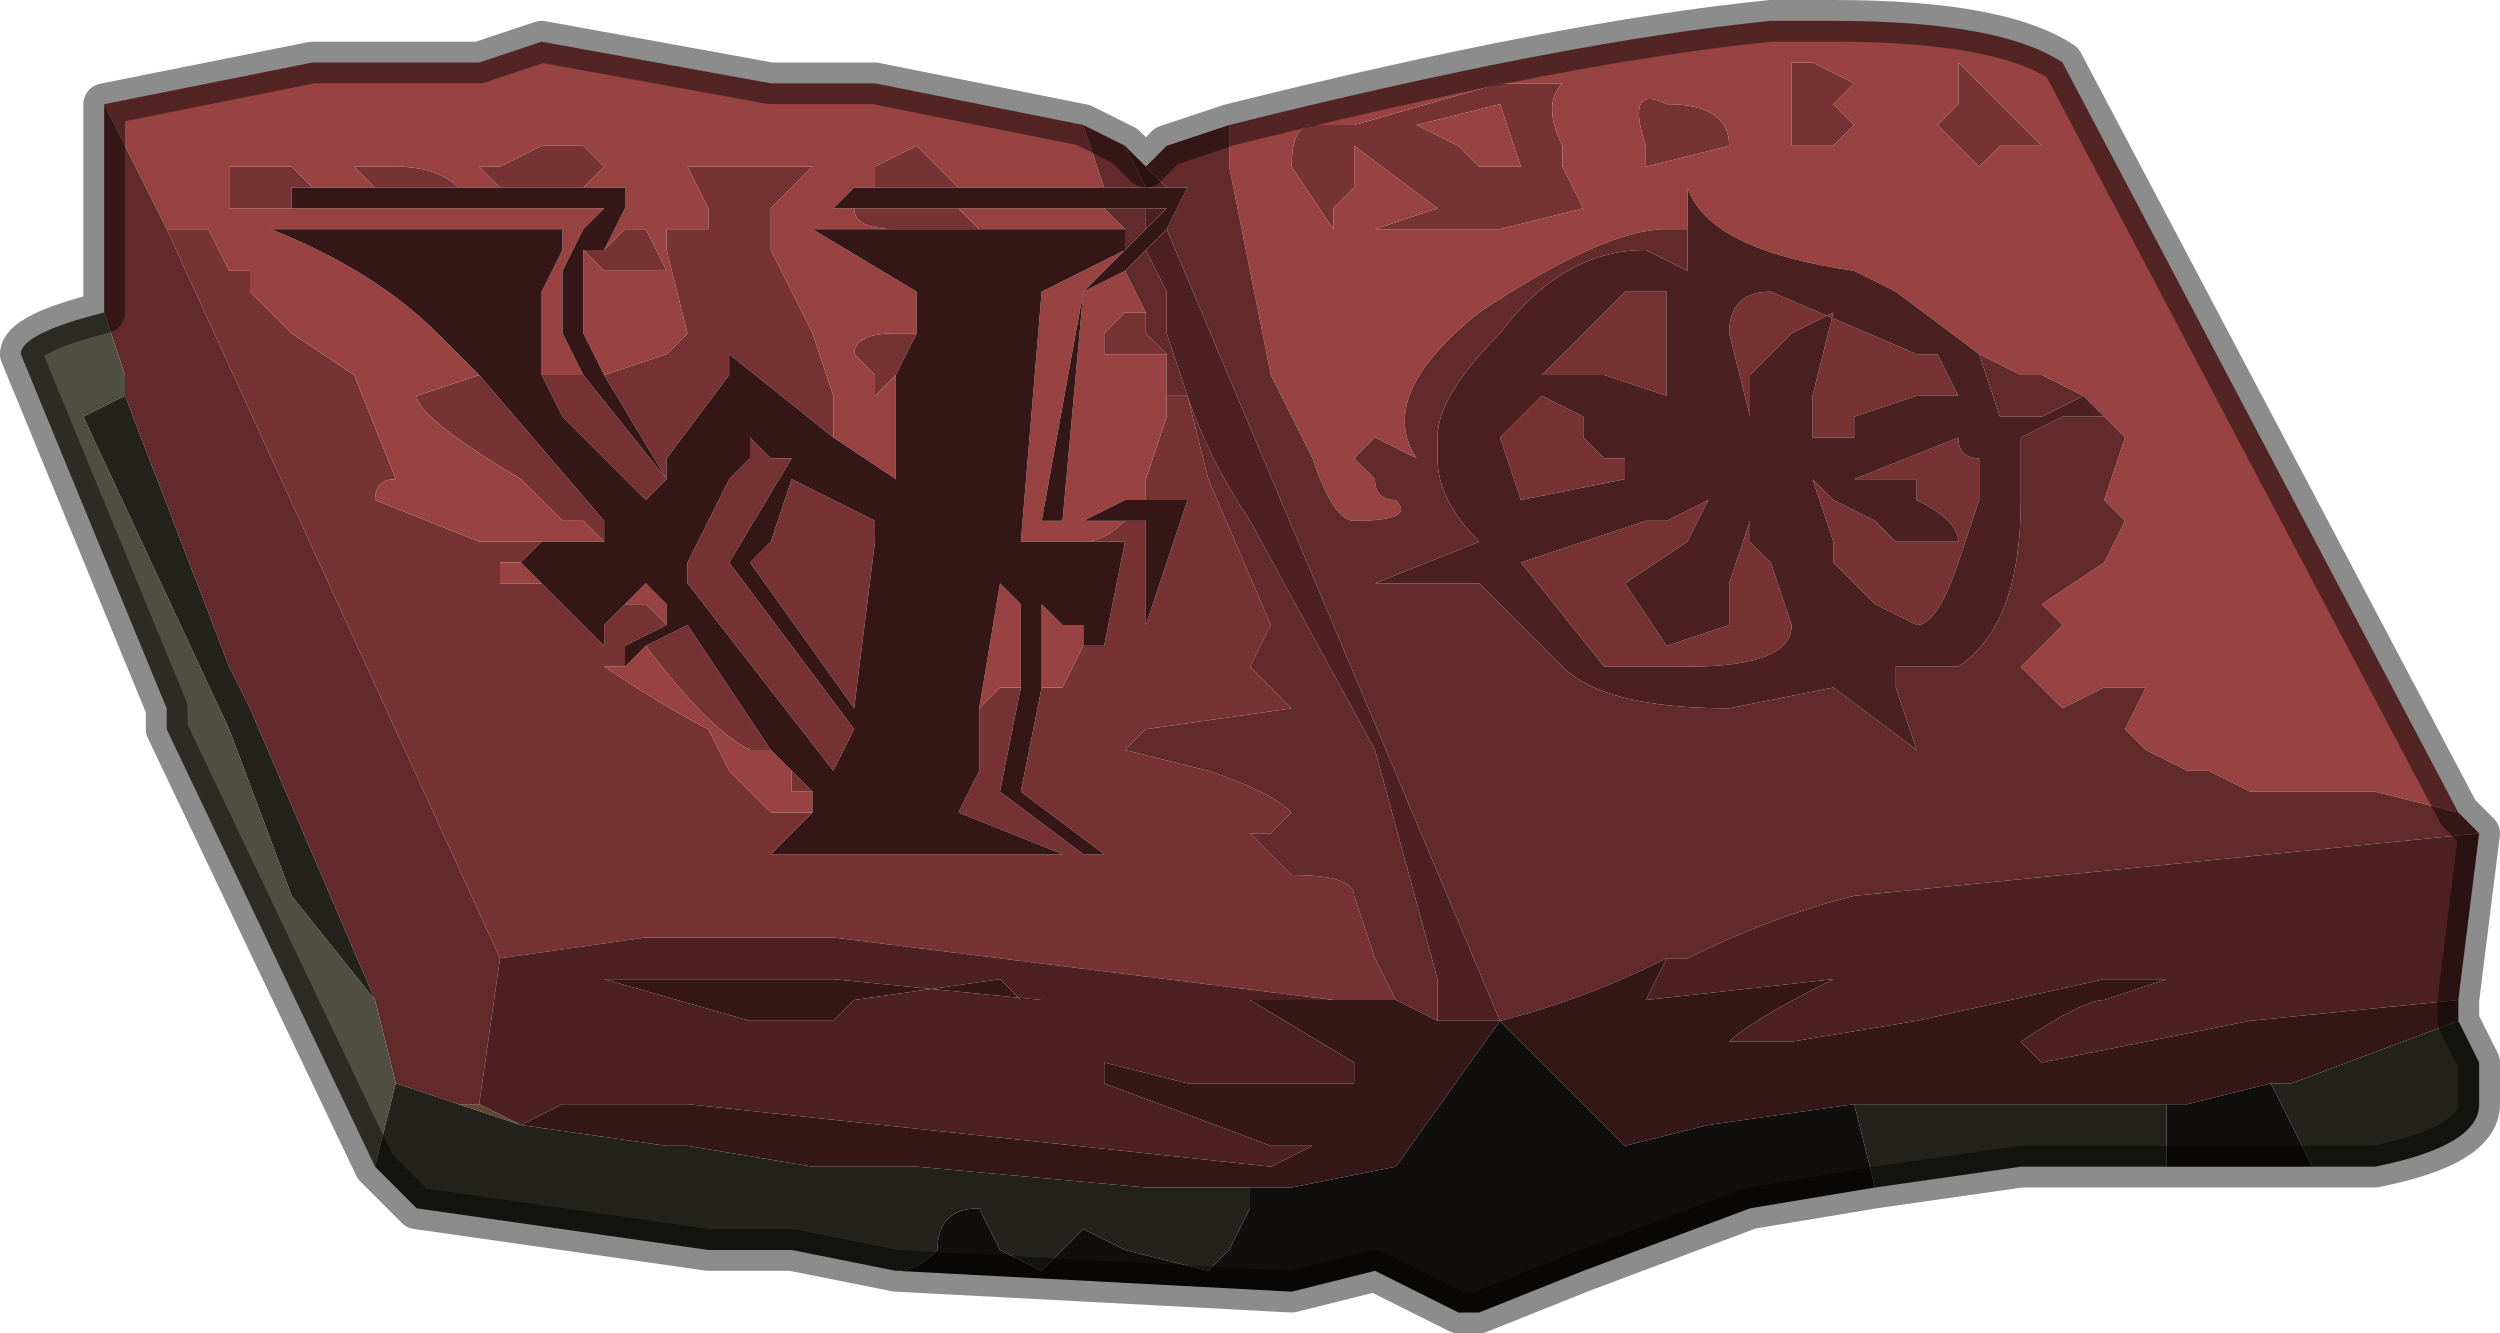 <?xml version="1.0" encoding="UTF-8" standalone="no"?>
<svg xmlns:xlink="http://www.w3.org/1999/xlink" height="3.2px" width="6.0px" xmlns="http://www.w3.org/2000/svg">
  <g transform="matrix(1.0, 0.0, 0.0, 1.0, 3.0, 1.55)">
    <path d="M1.45 -1.35 L1.4 -1.3 1.45 -1.25 1.4 -1.2 1.35 -1.2 1.3 -1.2 1.3 -1.3 1.3 -1.4 1.35 -1.4 1.45 -1.35 M0.6 -1.35 L0.75 -1.35 Q0.7 -1.3 0.75 -1.2 L0.75 -1.15 0.8 -1.05 0.6 -1.0 0.4 -1.0 0.2 -1.0 0.3 -1.0 0.45 -1.05 0.25 -1.2 0.25 -1.1 0.2 -1.05 0.2 -1.0 0.1 -1.15 0.1 -1.15 Q0.1 -1.25 0.15 -1.25 L0.25 -1.25 0.6 -1.35 M1.65 -1.25 L1.7 -1.3 1.7 -1.4 1.9 -1.2 1.9 -1.2 1.8 -1.2 1.75 -1.15 1.7 -1.2 1.65 -1.25 M0.4 -1.25 L0.5 -1.2 0.55 -1.15 0.6 -1.15 0.65 -1.15 0.6 -1.3 0.4 -1.25 M0.95 -1.15 L0.95 -1.2 Q0.9 -1.35 1.0 -1.3 1.15 -1.3 1.15 -1.2 L0.95 -1.15 M1.0 -0.85 L1.0 -0.6 0.85 -0.65 0.7 -0.65 0.7 -0.65 0.9 -0.85 1.0 -0.85 M0.85 -0.45 L1.0 -0.45 0.9 -0.45 0.9 -0.4 0.65 -0.35 0.6 -0.5 0.7 -0.6 0.8 -0.55 0.8 -0.5 0.85 -0.45 0.85 -0.45 M0.95 -0.3 L1.0 -0.3 1.0 -0.3 1.1 -0.35 1.05 -0.25 0.9 -0.15 1.0 0.0 1.0 0.0 1.15 -0.05 1.15 -0.15 1.2 -0.3 1.2 -0.25 1.25 -0.2 1.3 -0.05 1.3 -0.05 Q1.3 0.05 1.05 0.05 L0.85 0.05 0.65 -0.2 0.95 -0.3 M1.6 -0.7 L1.65 -0.7 1.7 -0.6 1.65 -0.6 1.6 -0.6 1.45 -0.55 1.45 -0.5 1.35 -0.5 1.35 -0.6 1.4 -0.8 1.3 -0.75 1.2 -0.65 1.2 -0.55 1.15 -0.75 Q1.15 -0.85 1.25 -0.85 L1.6 -0.7 1.6 -0.7 M1.35 -0.4 L1.4 -0.35 1.5 -0.3 1.55 -0.25 1.7 -0.25 Q1.7 -0.3 1.6 -0.35 L1.6 -0.4 1.45 -0.4 1.7 -0.5 1.7 -0.5 Q1.7 -0.45 1.75 -0.45 L1.75 -0.35 1.7 -0.2 Q1.65 -0.05 1.6 -0.05 L1.5 -0.1 1.4 -0.2 1.4 -0.25 1.35 -0.4 M-0.2 -0.6 L-0.15 -0.6 -0.1 -0.4 0.05 -0.05 0.0 0.05 0.1 0.15 -0.25 0.2 -0.3 0.25 -0.1 0.3 Q0.05 0.35 0.1 0.4 L0.05 0.45 0.0 0.45 0.1 0.55 Q0.25 0.55 0.25 0.6 L0.3 0.75 0.35 0.85 0.2 0.85 -1.0 0.7 -1.45 0.7 -1.8 0.75 -2.6 -1.0 -2.5 -1.0 -2.45 -0.9 -2.4 -0.9 -2.4 -0.85 -2.3 -0.75 -2.15 -0.65 -2.05 -0.4 Q-2.1 -0.4 -2.1 -0.35 -1.85 -0.25 -1.85 -0.25 L-1.8 -0.25 -1.75 -0.25 Q-1.7 -0.25 -1.7 -0.25 L-1.75 -0.2 -1.8 -0.2 -1.8 -0.15 -1.7 -0.15 -1.55 0.0 -1.55 -0.05 -1.5 -0.1 -1.5 -0.1 -1.45 -0.1 -1.4 -0.05 -1.4 -0.05 -1.5 0.0 -1.5 0.05 -1.55 0.05 Q-1.4 0.15 -1.3 0.2 L-1.25 0.3 -1.15 0.4 -1.05 0.4 -1.05 0.35 -1.05 0.4 -1.15 0.5 -0.45 0.5 -0.7 0.4 -0.65 0.3 -0.65 0.2 -0.65 0.15 -0.6 0.1 -0.55 0.1 -0.6 0.35 -0.4 0.5 -0.35 0.5 -0.55 0.35 -0.5 0.1 -0.5 0.1 Q-0.45 0.1 -0.45 0.1 L-0.4 0.0 -0.4 0.0 -0.35 0.0 -0.3 -0.25 -0.35 -0.25 -0.4 -0.25 Q-0.35 -0.25 -0.3 -0.3 L-0.2 -0.3 -0.25 -0.3 -0.25 -0.05 -0.15 -0.35 -0.2 -0.35 -0.25 -0.35 -0.25 -0.4 -0.2 -0.55 -0.2 -0.6 M-0.25 -0.8 L-0.25 -0.75 -0.2 -0.7 -0.35 -0.7 -0.35 -0.75 -0.3 -0.8 -0.25 -0.8 M-2.1 -1.1 L-2.1 -1.1 -2.15 -1.15 -2.05 -1.15 Q-1.95 -1.15 -1.9 -1.1 L-1.9 -1.1 -2.1 -1.1 M-1.75 -1.1 L-1.8 -1.1 -1.8 -1.1 -1.85 -1.15 -1.8 -1.15 -1.7 -1.2 -1.6 -1.2 -1.55 -1.15 -1.6 -1.1 -1.6 -1.1 -1.6 -1.1 -1.75 -1.1 M-1.55 -0.95 L-1.5 -1.0 -1.45 -1.0 -1.4 -0.9 -1.55 -0.9 -1.6 -0.95 -1.55 -0.95 M-1.55 -0.65 L-1.4 -0.7 -1.35 -0.75 -1.35 -0.75 -1.4 -0.95 -1.4 -1.0 -1.3 -1.0 -1.3 -1.05 -1.35 -1.15 -1.15 -1.15 -1.1 -1.15 -1.1 -1.15 -1.05 -1.15 -1.15 -1.05 -1.15 -0.95 -1.05 -0.75 -1.0 -0.6 -1.2 -0.75 -1.2 -0.75 -1.0 -0.6 -1.0 -0.5 -1.25 -0.7 -1.25 -0.65 -1.4 -0.45 -1.4 -0.4 -1.55 -0.65 M-0.85 -0.65 L-0.9 -0.6 -0.9 -0.65 -0.95 -0.7 -0.95 -0.7 Q-0.95 -0.75 -0.85 -0.75 L-0.8 -0.75 -0.85 -0.65 M-0.7 -1.05 L-0.65 -1.0 -0.8 -1.0 -0.85 -1.0 Q-0.95 -1.0 -0.95 -1.05 L-0.7 -1.05 M-0.95 -1.1 L-0.9 -1.1 -0.9 -1.15 -0.8 -1.2 -0.7 -1.1 -0.95 -1.1 M-2.25 -1.1 L-2.3 -1.1 -2.3 -1.05 -2.4 -1.05 -2.45 -1.05 -2.45 -1.15 -2.3 -1.15 -2.25 -1.1 -2.25 -1.1 M-1.6 -0.65 L-1.4 -0.4 -1.45 -0.35 -1.55 -0.45 -1.65 -0.55 -1.7 -0.65 -1.65 -0.65 -1.6 -0.65 -1.6 -0.65 M-1.85 -0.65 L-1.55 -0.3 -1.55 -0.25 -1.6 -0.3 -1.65 -0.3 -1.75 -0.4 Q-2.0 -0.55 -2.0 -0.6 L-1.85 -0.65 M-1.35 -0.2 L-1.25 -0.4 -1.2 -0.45 -1.2 -0.5 -1.15 -0.45 -1.15 -0.45 -1.1 -0.45 -1.25 -0.2 -0.95 0.2 -1.0 0.3 -1.35 -0.15 -1.35 -0.2 M-0.9 -0.25 L-0.95 0.15 -1.2 -0.2 -1.2 -0.2 -1.15 -0.25 -1.1 -0.4 -1.1 -0.4 -0.9 -0.3 -0.9 -0.25 M-1.15 0.25 L-1.2 0.25 Q-1.3 0.2 -1.45 0.0 L-1.35 -0.05 -1.15 0.25 M-1.05 0.35 L-1.1 0.35 -1.1 0.3 -1.05 0.35" fill="#773333" fill-rule="evenodd" stroke="none"/>
    <path d="M1.45 -1.35 L1.35 -1.4 1.3 -1.4 1.3 -1.3 1.3 -1.2 1.35 -1.2 1.4 -1.2 1.45 -1.25 1.4 -1.3 1.45 -1.35 M-0.05 -1.25 Q0.75 -1.45 1.25 -1.5 L1.4 -1.5 Q1.8 -1.5 1.95 -1.4 L2.9 0.4 2.7 0.35 2.4 0.35 2.3 0.3 2.25 0.3 2.15 0.25 2.1 0.2 2.15 0.1 2.05 0.1 1.95 0.15 1.85 0.05 1.95 -0.05 1.9 -0.1 2.05 -0.2 2.1 -0.3 2.05 -0.35 2.1 -0.5 2.0 -0.6 Q1.9 -0.65 1.9 -0.65 L1.85 -0.65 1.75 -0.7 1.55 -0.85 1.45 -0.9 Q1.1 -0.95 1.05 -1.1 L1.05 -1.0 1.0 -1.0 Q0.85 -1.0 0.55 -0.8 0.3 -0.6 0.4 -0.45 L0.3 -0.5 0.25 -0.45 0.25 -0.45 0.3 -0.4 Q0.3 -0.35 0.35 -0.35 0.4 -0.3 0.25 -0.3 0.2 -0.3 0.15 -0.45 L0.05 -0.65 -0.05 -1.15 -0.05 -1.25 M-2.75 -1.3 L-2.25 -1.4 -1.85 -1.4 -1.7 -1.45 -1.15 -1.35 -1.05 -1.35 -0.9 -1.35 -0.4 -1.25 -0.35 -1.1 -0.7 -1.1 -0.8 -1.2 -0.9 -1.15 -0.9 -1.1 -0.95 -1.1 -0.95 -1.1 -1.0 -1.05 -0.95 -1.05 Q-0.95 -1.0 -0.85 -1.0 L-0.8 -1.0 -0.65 -1.0 -0.7 -1.05 -0.35 -1.05 -0.3 -1.0 -1.05 -1.0 -0.8 -0.85 -0.8 -0.75 -0.85 -0.75 Q-0.95 -0.75 -0.95 -0.7 L-0.95 -0.7 -0.9 -0.65 -0.9 -0.6 -0.85 -0.65 -0.85 -0.5 -1.0 -0.6 -1.05 -0.75 -1.15 -0.95 -1.15 -1.05 -1.05 -1.15 -1.1 -1.15 -1.1 -1.15 -1.15 -1.15 -1.35 -1.15 -1.3 -1.05 -1.3 -1.0 -1.4 -1.0 -1.4 -0.95 -1.35 -0.75 -1.35 -0.75 -1.4 -0.7 -1.55 -0.65 -1.6 -0.75 -1.6 -0.95 -1.55 -0.9 -1.4 -0.9 -1.45 -1.0 -1.5 -1.0 -1.55 -0.95 -1.5 -1.05 -1.5 -1.1 -1.6 -1.1 -1.6 -1.1 -1.6 -1.1 -1.55 -1.15 -1.6 -1.2 -1.7 -1.2 -1.8 -1.15 -1.85 -1.15 -1.8 -1.1 -1.8 -1.1 -1.75 -1.1 -1.9 -1.1 -1.9 -1.1 Q-1.95 -1.15 -2.05 -1.15 L-2.15 -1.15 -2.1 -1.1 -2.1 -1.1 -2.25 -1.1 -2.25 -1.1 -2.3 -1.15 -2.45 -1.15 -2.45 -1.05 -2.4 -1.05 -2.3 -1.05 -2.3 -1.05 -1.55 -1.05 -1.6 -1.0 -1.65 -0.9 -1.65 -0.75 -1.6 -0.65 -1.6 -0.65 -1.65 -0.65 -1.7 -0.65 -1.7 -0.85 -1.65 -0.95 -1.65 -1.0 -2.35 -1.0 Q-2.1 -0.9 -1.95 -0.75 L-1.85 -0.65 -2.0 -0.6 Q-2.0 -0.55 -1.75 -0.4 L-1.65 -0.3 -1.6 -0.3 -1.55 -0.25 Q-1.6 -0.25 -1.7 -0.25 -1.7 -0.25 -1.75 -0.25 L-1.8 -0.25 -1.85 -0.25 Q-1.85 -0.25 -2.1 -0.35 -2.1 -0.4 -2.05 -0.4 L-2.15 -0.65 -2.3 -0.75 -2.4 -0.85 -2.4 -0.9 -2.45 -0.9 -2.5 -1.0 -2.6 -1.0 -2.75 -1.3 M1.65 -1.25 L1.7 -1.2 1.75 -1.15 1.8 -1.2 1.9 -1.2 1.9 -1.2 1.7 -1.4 1.7 -1.3 1.65 -1.25 M0.6 -1.35 L0.25 -1.25 0.15 -1.25 Q0.1 -1.25 0.1 -1.15 L0.1 -1.15 0.2 -1.0 0.2 -1.05 0.25 -1.1 0.25 -1.2 0.45 -1.05 0.3 -1.0 0.2 -1.0 0.4 -1.0 0.6 -1.0 0.8 -1.05 0.75 -1.15 0.75 -1.2 Q0.7 -1.3 0.75 -1.35 L0.6 -1.35 M0.4 -1.25 L0.6 -1.3 0.65 -1.15 0.6 -1.15 0.55 -1.15 0.5 -1.2 0.4 -1.25 M0.95 -1.15 L1.15 -1.2 Q1.15 -1.3 1.0 -1.3 0.9 -1.35 0.95 -1.2 L0.95 -1.15 M-0.3 -0.9 L-0.25 -0.8 -0.3 -0.8 -0.35 -0.75 -0.35 -0.7 -0.2 -0.7 -0.2 -0.6 -0.2 -0.55 -0.25 -0.4 -0.25 -0.35 -0.3 -0.35 -0.4 -0.3 -0.45 -0.3 -0.4 -0.85 -0.3 -0.9 M-0.3 -0.3 Q-0.35 -0.25 -0.4 -0.25 L-0.55 -0.25 -0.5 -0.85 -0.3 -0.95 -0.4 -0.85 -0.5 -0.3 -0.4 -0.3 -0.3 -0.3 M-0.4 0.0 L-0.4 0.0 -0.45 0.1 Q-0.45 0.1 -0.5 0.1 L-0.5 0.1 -0.5 -0.1 -0.45 -0.05 -0.4 -0.05 -0.4 0.0 M-0.55 0.1 L-0.6 0.1 -0.65 0.15 -0.6 -0.15 -0.55 -0.1 -0.55 0.1 M-0.65 0.2 L-0.65 0.3 -0.65 0.2 M-1.05 0.35 L-1.05 0.4 -1.15 0.4 -1.25 0.3 -1.3 0.2 Q-1.4 0.15 -1.55 0.05 L-1.5 0.05 -1.5 0.05 -1.45 0.0 -1.45 0.0 Q-1.3 0.2 -1.2 0.25 L-1.15 0.25 -1.1 0.3 -1.1 0.35 -1.05 0.35 -1.05 0.35 M-1.4 -0.05 L-1.45 -0.1 -1.5 -0.1 -1.45 -0.15 -1.4 -0.1 -1.4 -0.05 M-1.7 -0.15 L-1.8 -0.15 -1.8 -0.2 -1.75 -0.2 -1.7 -0.15 M-1.0 -0.6 L-0.85 -0.5 -0.85 -0.4 -1.0 -0.5 -1.0 -0.6 M-1.35 -0.15 L-1.35 -0.2 -1.35 -0.15 M-0.9 -0.3 L-0.9 -0.25 -0.9 -0.3 M-0.3 -0.95 L-0.3 -0.95" fill="#984242" fill-rule="evenodd" stroke="none"/>
    <path d="M1.05 -1.0 L1.05 -1.1 Q1.1 -0.95 1.45 -0.9 L1.55 -0.85 1.75 -0.7 1.8 -0.55 1.9 -0.55 2.0 -0.6 2.05 -0.55 2.05 -0.55 2.0 -0.55 1.95 -0.55 Q1.85 -0.5 1.85 -0.5 L1.85 -0.35 Q1.85 -0.05 1.7 0.05 L1.55 0.05 1.55 0.1 1.6 0.25 1.4 0.1 1.15 0.15 Q0.85 0.15 0.75 0.05 L0.55 -0.15 0.3 -0.15 0.55 -0.25 Q0.45 -0.35 0.45 -0.45 L0.45 -0.5 Q0.45 -0.6 0.6 -0.75 0.75 -0.95 0.95 -0.95 L1.05 -0.9 1.05 -1.0 M1.0 -0.85 L0.9 -0.85 0.7 -0.65 0.7 -0.65 0.85 -0.65 1.0 -0.6 1.0 -0.85 1.0 -0.85 1.0 -0.85 M0.85 -0.45 L0.85 -0.45 0.8 -0.5 0.8 -0.55 0.7 -0.6 0.6 -0.5 0.65 -0.35 0.9 -0.4 0.9 -0.45 1.0 -0.45 0.85 -0.45 M0.95 -0.3 L0.65 -0.2 0.85 0.05 1.05 0.05 Q1.3 0.05 1.3 -0.05 L1.3 -0.05 1.25 -0.2 1.2 -0.25 1.2 -0.3 1.15 -0.15 1.15 -0.05 1.0 0.0 1.0 0.0 0.9 -0.15 1.05 -0.25 1.1 -0.35 1.0 -0.3 1.0 -0.3 0.95 -0.3 M1.6 -0.7 L1.6 -0.7 1.25 -0.85 Q1.15 -0.85 1.15 -0.75 L1.2 -0.55 1.2 -0.65 1.3 -0.75 1.4 -0.8 1.35 -0.6 1.35 -0.5 1.45 -0.5 1.45 -0.55 1.6 -0.6 1.65 -0.6 1.7 -0.6 1.65 -0.7 1.6 -0.7 M1.35 -0.4 L1.4 -0.25 1.4 -0.2 1.5 -0.1 1.6 -0.05 Q1.65 -0.05 1.7 -0.2 L1.75 -0.35 1.75 -0.45 Q1.7 -0.45 1.7 -0.5 L1.7 -0.5 1.45 -0.4 1.6 -0.4 1.6 -0.35 Q1.7 -0.3 1.7 -0.25 L1.55 -0.25 1.5 -0.3 1.4 -0.35 1.35 -0.4 M1.7 -0.5 L1.7 -0.5 1.7 -0.5" fill="#4a2020" fill-rule="evenodd" stroke="none"/>
    <path d="M-0.05 -1.25 L-0.05 -1.15 0.05 -0.65 0.15 -0.45 Q0.2 -0.3 0.25 -0.3 0.4 -0.3 0.35 -0.35 0.3 -0.35 0.3 -0.4 L0.25 -0.45 0.25 -0.45 0.3 -0.5 0.4 -0.45 Q0.3 -0.6 0.55 -0.8 0.85 -1.0 1.0 -1.0 L1.05 -1.0 1.05 -0.9 0.95 -0.95 Q0.75 -0.95 0.6 -0.75 0.45 -0.6 0.45 -0.5 L0.45 -0.45 Q0.45 -0.35 0.55 -0.25 L0.3 -0.15 0.55 -0.15 0.75 0.05 Q0.85 0.15 1.15 0.15 L1.4 0.1 1.6 0.25 1.55 0.1 1.55 0.05 1.7 0.05 Q1.85 -0.05 1.85 -0.35 L1.85 -0.5 Q1.85 -0.5 1.95 -0.55 L2.0 -0.55 2.05 -0.55 2.05 -0.55 2.0 -0.6 1.9 -0.55 1.8 -0.55 1.75 -0.7 1.85 -0.65 1.9 -0.65 Q1.9 -0.65 2.0 -0.6 L2.1 -0.5 2.05 -0.35 2.1 -0.3 2.05 -0.2 1.9 -0.1 1.95 -0.05 1.85 0.05 1.95 0.15 2.05 0.1 2.15 0.1 2.1 0.2 2.15 0.25 2.25 0.3 2.3 0.3 2.4 0.35 2.7 0.35 2.9 0.4 2.95 0.45 1.45 0.6 Q1.25 0.65 1.05 0.75 L1.0 0.75 Q0.8 0.85 0.6 0.9 L-0.2 -1.0 -0.15 -1.1 -0.2 -1.1 -0.25 -1.15 -0.2 -1.2 -0.05 -1.25 M-2.75 -0.8 L-2.75 -1.3 -2.6 -1.0 -1.8 0.75 -1.85 1.1 -1.9 1.1 -2.05 1.05 -2.1 0.85 -2.4 0.15 -2.45 0.05 -2.7 -0.6 -2.7 -0.65 -2.75 -0.8 -2.75 -0.8 M-0.4 -1.25 L-0.3 -1.2 -0.25 -1.1 -0.35 -1.1 -0.4 -1.25 M0.35 0.85 L0.3 0.75 0.25 0.6 Q0.25 0.55 0.1 0.55 L0.0 0.45 0.05 0.45 0.1 0.4 Q0.05 0.35 -0.1 0.3 L-0.3 0.25 -0.25 0.2 0.1 0.15 0.0 0.05 0.05 -0.05 -0.1 -0.4 -0.15 -0.6 -0.2 -0.6 -0.2 -0.7 -0.25 -0.75 -0.25 -0.8 -0.3 -0.9 -0.25 -0.95 -0.2 -0.85 -0.2 -0.75 -0.15 -0.6 Q-0.1 -0.45 0.0 -0.3 L0.3 0.25 0.45 0.8 0.45 0.9 0.35 0.85 M-0.3 -1.0 L-0.35 -1.05 -0.25 -1.05 -0.25 -1.0 -0.3 -0.95 -0.3 -1.0 M-0.3 -0.95 L-0.3 -0.95" fill="#622a2a" fill-rule="evenodd" stroke="none"/>
    <path d="M1.0 -0.85 L1.0 -0.85 1.0 -0.85 M1.7 -0.5 L1.7 -0.5 1.7 -0.5" fill="#e5d1c5" fill-rule="evenodd" stroke="none"/>
    <path d="M2.9 0.85 L2.9 0.9 2.5 1.05 2.45 1.05 2.25 1.1 2.2 1.1 1.45 1.1 1.1 1.15 0.9 1.2 0.6 0.9 Q0.8 0.85 1.0 0.75 L0.95 0.85 1.4 0.8 1.45 0.8 1.4 0.8 Q1.2 0.9 1.15 0.95 L1.3 0.95 1.6 0.9 2.05 0.8 2.2 0.8 2.05 0.85 Q2.0 0.85 1.85 0.95 L1.9 1.0 2.4 0.9 2.9 0.85 M0.35 0.85 L0.45 0.9 0.6 0.9 0.35 1.25 0.1 1.3 0.0 1.3 -0.25 1.3 -0.8 1.25 -1.05 1.25 -1.35 1.2 -1.4 1.2 -1.75 1.15 -1.65 1.1 -1.35 1.1 0.05 1.25 0.15 1.2 0.05 1.2 -0.35 1.05 -0.35 1.0 -0.15 1.05 -0.15 1.05 0.0 1.05 0.05 1.05 0.2 1.05 0.25 1.05 0.25 1.0 0.0 0.85 0.2 0.85 0.35 0.85 M-0.25 -0.95 L-0.3 -0.9 -0.4 -0.85 -0.45 -0.3 -0.4 -0.3 -0.3 -0.35 -0.25 -0.35 -0.2 -0.35 -0.15 -0.35 -0.25 -0.05 -0.25 -0.3 -0.2 -0.3 -0.3 -0.3 -0.4 -0.3 -0.5 -0.3 -0.4 -0.85 -0.3 -0.95 -0.25 -1.0 -0.2 -1.05 -0.25 -1.05 -0.35 -1.05 -0.7 -1.05 -0.95 -1.05 -1.0 -1.05 -0.95 -1.1 -0.95 -1.1 -0.7 -1.1 -0.35 -1.1 -0.25 -1.1 -0.2 -1.1 -0.15 -1.1 -0.2 -1.0 -0.25 -0.95 M-0.4 -0.25 L-0.35 -0.25 -0.3 -0.25 -0.35 0.0 -0.4 0.0 -0.4 -0.05 -0.45 -0.05 -0.5 -0.1 -0.5 0.1 -0.55 0.35 -0.35 0.5 -0.4 0.5 -0.6 0.35 -0.55 0.1 -0.55 -0.1 -0.6 -0.15 -0.65 0.15 -0.65 0.2 -0.65 0.3 -0.7 0.4 -0.45 0.5 -1.15 0.5 -1.05 0.4 -1.05 0.35 -1.1 0.3 -1.15 0.25 -1.35 -0.05 -1.45 0.0 -1.45 0.0 -1.5 0.05 -1.5 0.05 -1.5 0.0 -1.4 -0.05 -1.4 -0.05 -1.4 -0.1 -1.45 -0.15 -1.5 -0.1 -1.5 -0.1 -1.55 -0.05 -1.55 0.0 -1.7 -0.15 -1.75 -0.2 -1.7 -0.25 Q-1.6 -0.25 -1.55 -0.25 L-1.55 -0.3 -1.85 -0.65 -1.95 -0.75 Q-2.1 -0.9 -2.35 -1.0 L-1.65 -1.0 -1.65 -0.95 -1.7 -0.85 -1.7 -0.65 -1.65 -0.55 -1.55 -0.45 -1.45 -0.35 -1.4 -0.4 -1.6 -0.65 -1.65 -0.75 -1.65 -0.9 -1.6 -1.0 -1.55 -1.05 -2.3 -1.05 -2.3 -1.05 -2.3 -1.1 -2.25 -1.1 -2.1 -1.1 -1.9 -1.1 -1.75 -1.1 -1.6 -1.1 -1.5 -1.1 -1.5 -1.05 -1.55 -0.95 -1.6 -0.95 -1.6 -0.75 -1.55 -0.65 -1.4 -0.4 -1.4 -0.45 -1.25 -0.65 -1.25 -0.7 -1.0 -0.5 -0.85 -0.4 -0.85 -0.5 -1.0 -0.6 -0.85 -0.5 -0.85 -0.65 -0.8 -0.75 -0.8 -0.85 -1.05 -1.0 -0.3 -1.0 -0.3 -0.95 -0.5 -0.85 -0.55 -0.25 -0.4 -0.25 M-1.0 -0.6 L-1.2 -0.75 -1.2 -0.75 -1.0 -0.6 M-1.35 -0.15 L-1.0 0.3 -0.95 0.2 -1.25 -0.2 -1.1 -0.45 -1.15 -0.45 -1.15 -0.45 -1.2 -0.5 -1.2 -0.45 -1.25 -0.4 -1.35 -0.2 -1.35 -0.15 M-0.9 -0.3 L-1.1 -0.4 -1.1 -0.4 -1.15 -0.25 -1.2 -0.2 -1.2 -0.2 -0.95 0.15 -0.9 -0.25 -0.9 -0.3 M-0.5 0.85 L-0.55 0.85 -0.6 0.8 -0.95 0.85 -1.0 0.9 -1.2 0.9 -1.55 0.8 -1.55 0.8 -1.4 0.8 -1.4 0.8 -1.05 0.8 -1.0 0.8 -0.5 0.85 M-1.05 0.35 L-1.05 0.35" fill="#351717" fill-rule="evenodd" stroke="none"/>
    <path d="M-2.1 1.25 L-2.6 0.2 -2.6 0.15 -2.95 -0.7 Q-2.95 -0.75 -2.75 -0.8 L-2.75 -0.8 -2.7 -0.65 -2.7 -0.6 -2.8 -0.55 -2.45 0.2 -2.3 0.6 -2.1 0.85 -2.05 1.05 -2.1 1.25" fill="#514f41" fill-rule="evenodd" stroke="none"/>
    <path d="M2.9 0.9 L2.95 1.0 2.95 1.1 Q2.95 1.2 2.7 1.25 L2.65 1.25 2.55 1.25 2.45 1.05 2.5 1.05 2.9 0.9 M2.2 1.25 L1.85 1.25 1.5 1.3 1.45 1.1 2.2 1.1 2.2 1.25 M-0.85 1.5 L-1.1 1.45 -1.3 1.45 -2.0 1.35 -2.05 1.3 -2.1 1.25 -2.05 1.05 -1.9 1.1 -1.75 1.15 -1.4 1.2 -1.35 1.2 -1.05 1.25 -0.8 1.25 -0.25 1.3 0.0 1.3 0.0 1.35 -0.05 1.45 -0.1 1.5 -0.3 1.45 -0.4 1.4 -0.5 1.5 -0.6 1.45 -0.65 1.35 Q-0.75 1.35 -0.75 1.45 -0.8 1.5 -0.85 1.5 L-0.85 1.5 M-2.7 -0.6 L-2.45 0.05 -2.4 0.15 -2.1 0.85 -2.3 0.6 -2.45 0.2 -2.8 -0.55 -2.7 -0.6" fill="#23221c" fill-rule="evenodd" stroke="none"/>
    <path d="M2.95 0.45 L2.9 0.85 2.4 0.9 1.9 1.0 1.85 0.95 Q2.0 0.85 2.05 0.85 L2.2 0.8 2.05 0.8 1.6 0.9 1.3 0.95 1.15 0.95 Q1.2 0.9 1.4 0.8 L1.45 0.8 1.4 0.8 0.95 0.85 1.0 0.75 1.05 0.75 Q1.25 0.65 1.45 0.6 L2.95 0.45 M-0.3 -1.2 L-0.25 -1.15 -0.2 -1.1 -0.25 -1.1 -0.3 -1.2 M0.45 0.9 L0.45 0.8 0.3 0.25 0.0 -0.3 Q-0.1 -0.45 -0.15 -0.6 L-0.2 -0.75 -0.2 -0.85 -0.25 -0.95 -0.2 -1.0 0.6 0.9 0.45 0.9 M-1.8 0.75 L-1.45 0.7 -1.0 0.7 0.2 0.85 0.0 0.85 0.25 1.0 0.25 1.05 0.2 1.05 0.05 1.05 0.0 1.05 -0.15 1.05 -0.15 1.05 -0.35 1.0 -0.35 1.05 0.05 1.2 0.15 1.2 0.05 1.25 -1.35 1.1 -1.65 1.1 -1.75 1.15 -1.85 1.1 -1.8 0.75 M-0.25 -1.05 L-0.2 -1.05 -0.25 -1.0 -0.25 -1.05 M-0.5 0.85 L-1.0 0.8 -1.05 0.8 -1.4 0.8 -1.4 0.8 -1.55 0.8 -1.55 0.8 -1.2 0.9 -1.0 0.9 -0.95 0.85 -0.6 0.8 -0.55 0.85 -0.5 0.85" fill="#4d2121" fill-rule="evenodd" stroke="none"/>
    <path d="M-1.9 1.1 L-1.85 1.1 -1.75 1.15 -1.9 1.1" fill="#624534" fill-rule="evenodd" stroke="none"/>
    <path d="M2.55 1.25 L2.4 1.25 2.2 1.25 2.2 1.1 2.25 1.1 2.45 1.05 2.55 1.25 M1.5 1.3 L1.2 1.35 0.8 1.5 0.55 1.6 0.5 1.6 0.3 1.5 0.1 1.55 -0.85 1.5 -0.85 1.5 Q-0.8 1.5 -0.75 1.45 -0.75 1.35 -0.65 1.35 L-0.6 1.45 -0.5 1.5 -0.4 1.4 -0.3 1.45 -0.1 1.5 -0.05 1.45 0.0 1.35 0.0 1.3 0.1 1.3 0.35 1.25 0.6 0.9 0.9 1.2 1.1 1.15 1.45 1.1 1.5 1.3" fill="#100f0d" fill-rule="evenodd" stroke="none"/>
    <path d="M2.9 0.4 L1.95 -1.4 Q1.8 -1.5 1.4 -1.5 L1.25 -1.5 Q0.75 -1.45 -0.05 -1.25 L-0.2 -1.2 -0.25 -1.15 -0.3 -1.2 -0.4 -1.25 -0.9 -1.35 -1.05 -1.35 -1.15 -1.35 -1.7 -1.45 -1.85 -1.4 -2.25 -1.4 -2.75 -1.3 -2.75 -0.8 Q-2.95 -0.75 -2.95 -0.7 L-2.6 0.15 -2.6 0.2 -2.1 1.25 -2.05 1.3 -2.0 1.35 -1.3 1.45 -1.1 1.45 -0.85 1.5 0.1 1.55 0.3 1.5 0.5 1.6 0.55 1.6 0.8 1.5 1.2 1.35 1.5 1.3 1.85 1.25 2.2 1.25 2.4 1.25 2.55 1.25 2.65 1.25 2.7 1.25 Q2.95 1.2 2.95 1.1 L2.95 1.0 2.9 0.9 2.9 0.85 2.95 0.45 2.9 0.4 Z" fill="none" stroke="#000000" stroke-linecap="round" stroke-linejoin="round" stroke-opacity="0.451" stroke-width="0.1"/>
  </g>
</svg>
